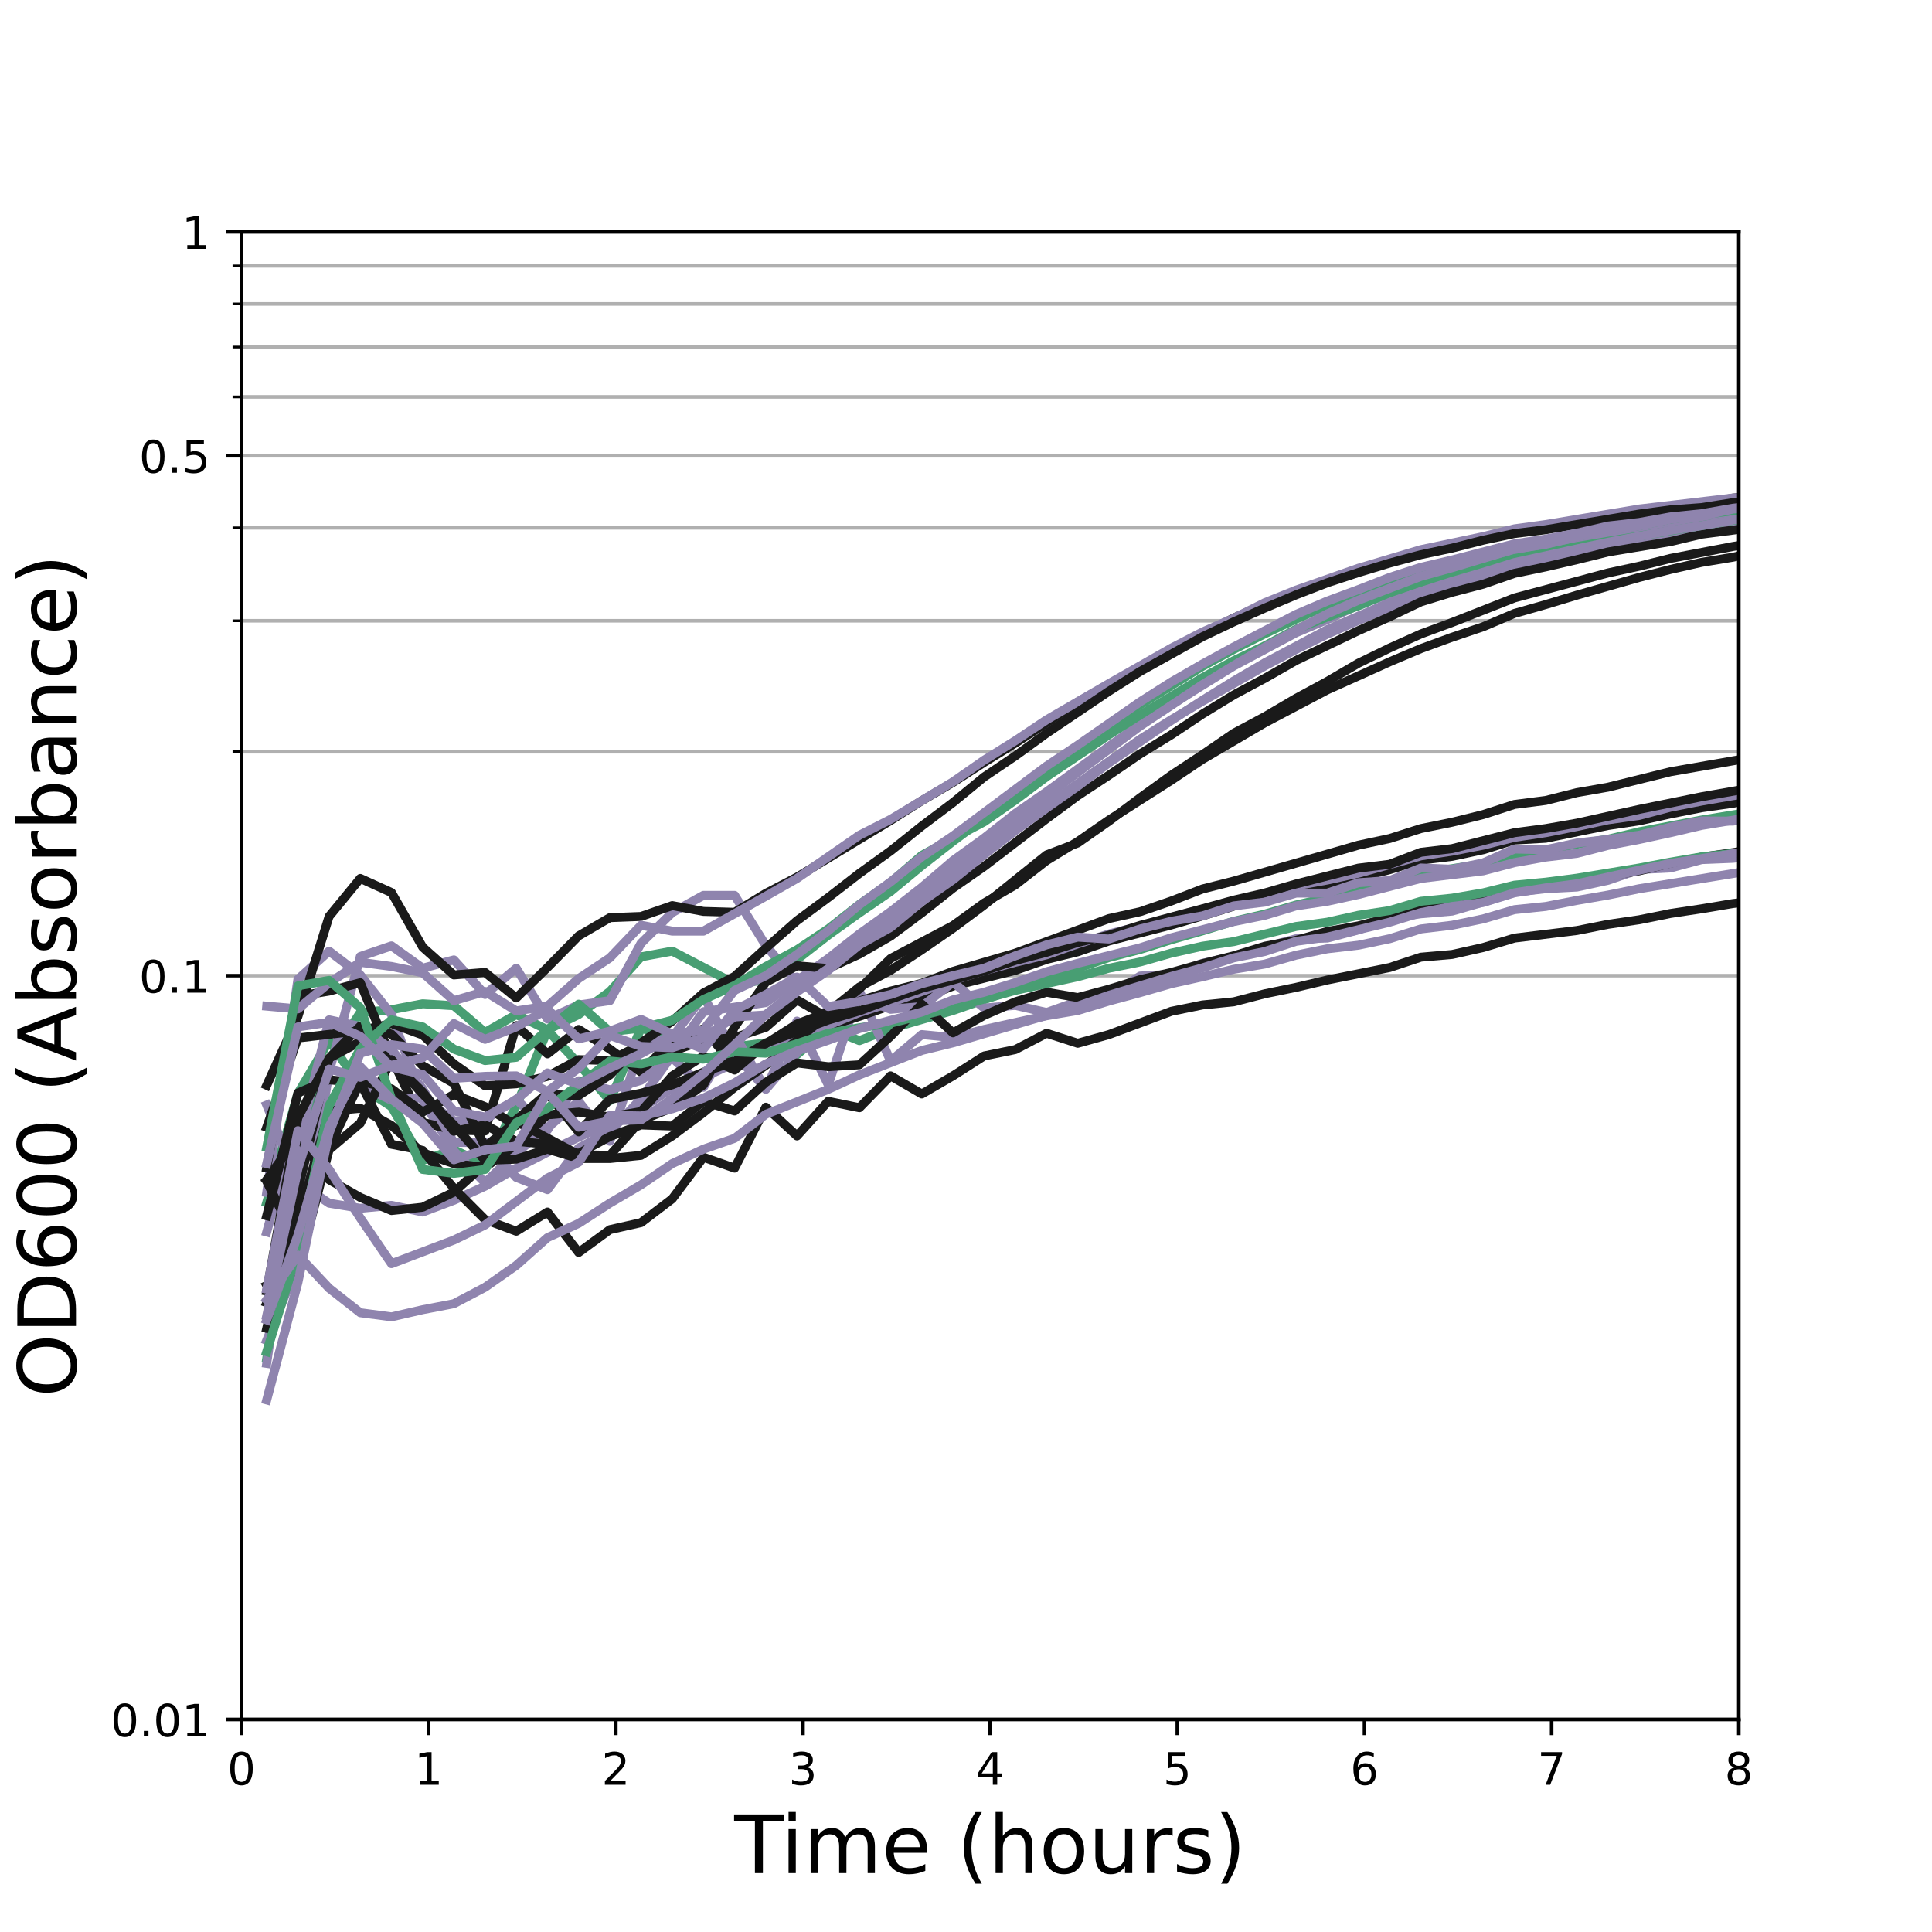 <?xml version="1.0" encoding="utf-8" standalone="no"?>
<!DOCTYPE svg PUBLIC "-//W3C//DTD SVG 1.1//EN"
  "http://www.w3.org/Graphics/SVG/1.1/DTD/svg11.dtd">
<!-- Created with matplotlib (https://matplotlib.org/) -->
<svg height="432pt" version="1.1" viewBox="0 0 432 432" width="432pt" xmlns="http://www.w3.org/2000/svg" xmlns:xlink="http://www.w3.org/1999/xlink">
 <defs>
  <style type="text/css">*{stroke-linecap:butt;stroke-linejoin:round;}</style>
 </defs>
 <g id="figure_1">
  <g id="patch_1">
   <path d="M 0 432 
L 432 432 
L 432 0 
L 0 0 
z
" style="fill:#ffffff;"/>
  </g>
  <g id="axes_1">
   <g id="patch_2">
    <path d="M 54 384.48 
L 388.8 384.48 
L 388.8 51.84 
L 54 51.84 
z
" style="fill:#ffffff;"/>
   </g>
   <g id="matplotlib.axis_1">
    <g id="xtick_1">
     <g id="line2d_1">
      <defs>
       <path d="M 0 0 
L 0 3.5 
" id="m31bf9ad5e3" style="stroke:#000000;stroke-width:0.8;"/>
      </defs>
      <g>
       <use style="stroke:#000000;stroke-width:0.8;" x="54" xlink:href="#m31bf9ad5e3" y="384.48"/>
      </g>
     </g>
     <g id="text_1">
      <!-- 0 -->
      <g transform="translate(50.819 399.078)scale(0.1 -0.1)">
       <defs>
        <path d="M 31.781 66.406 
Q 24.172 66.406 20.328 58.906 
Q 16.5 51.422 16.5 36.375 
Q 16.5 21.391 20.328 13.891 
Q 24.172 6.391 31.781 6.391 
Q 39.453 6.391 43.281 13.891 
Q 47.125 21.391 47.125 36.375 
Q 47.125 51.422 43.281 58.906 
Q 39.453 66.406 31.781 66.406 
z
M 31.781 74.219 
Q 44.047 74.219 50.516 64.516 
Q 56.984 54.828 56.984 36.375 
Q 56.984 17.969 50.516 8.266 
Q 44.047 -1.422 31.781 -1.422 
Q 19.531 -1.422 13.062 8.266 
Q 6.594 17.969 6.594 36.375 
Q 6.594 54.828 13.062 64.516 
Q 19.531 74.219 31.781 74.219 
z
" id="DejaVuSans-48"/>
       </defs>
       <use xlink:href="#DejaVuSans-48"/>
      </g>
     </g>
    </g>
    <g id="xtick_2">
     <g id="line2d_2">
      <g>
       <use style="stroke:#000000;stroke-width:0.8;" x="95.85" xlink:href="#m31bf9ad5e3" y="384.48"/>
      </g>
     </g>
     <g id="text_2">
      <!-- 1 -->
      <g transform="translate(92.669 399.078)scale(0.1 -0.1)">
       <defs>
        <path d="M 12.406 8.297 
L 28.516 8.297 
L 28.516 63.922 
L 10.984 60.406 
L 10.984 69.391 
L 28.422 72.906 
L 38.281 72.906 
L 38.281 8.297 
L 54.391 8.297 
L 54.391 0 
L 12.406 0 
z
" id="DejaVuSans-49"/>
       </defs>
       <use xlink:href="#DejaVuSans-49"/>
      </g>
     </g>
    </g>
    <g id="xtick_3">
     <g id="line2d_3">
      <g>
       <use style="stroke:#000000;stroke-width:0.8;" x="137.7" xlink:href="#m31bf9ad5e3" y="384.48"/>
      </g>
     </g>
     <g id="text_3">
      <!-- 2 -->
      <g transform="translate(134.519 399.078)scale(0.1 -0.1)">
       <defs>
        <path d="M 19.188 8.297 
L 53.609 8.297 
L 53.609 0 
L 7.328 0 
L 7.328 8.297 
Q 12.938 14.109 22.625 23.891 
Q 32.328 33.688 34.812 36.531 
Q 39.547 41.844 41.422 45.531 
Q 43.312 49.219 43.312 52.781 
Q 43.312 58.594 39.234 62.25 
Q 35.156 65.922 28.609 65.922 
Q 23.969 65.922 18.812 64.312 
Q 13.672 62.703 7.812 59.422 
L 7.812 69.391 
Q 13.766 71.781 18.938 73 
Q 24.125 74.219 28.422 74.219 
Q 39.75 74.219 46.484 68.547 
Q 53.219 62.891 53.219 53.422 
Q 53.219 48.922 51.531 44.891 
Q 49.859 40.875 45.406 35.406 
Q 44.188 33.984 37.641 27.219 
Q 31.109 20.453 19.188 8.297 
z
" id="DejaVuSans-50"/>
       </defs>
       <use xlink:href="#DejaVuSans-50"/>
      </g>
     </g>
    </g>
    <g id="xtick_4">
     <g id="line2d_4">
      <g>
       <use style="stroke:#000000;stroke-width:0.8;" x="179.55" xlink:href="#m31bf9ad5e3" y="384.48"/>
      </g>
     </g>
     <g id="text_4">
      <!-- 3 -->
      <g transform="translate(176.369 399.078)scale(0.1 -0.1)">
       <defs>
        <path d="M 40.578 39.312 
Q 47.656 37.797 51.625 33 
Q 55.609 28.219 55.609 21.188 
Q 55.609 10.406 48.188 4.484 
Q 40.766 -1.422 27.094 -1.422 
Q 22.516 -1.422 17.656 -0.516 
Q 12.797 0.391 7.625 2.203 
L 7.625 11.719 
Q 11.719 9.328 16.594 8.109 
Q 21.484 6.891 26.812 6.891 
Q 36.078 6.891 40.938 10.547 
Q 45.797 14.203 45.797 21.188 
Q 45.797 27.641 41.281 31.266 
Q 36.766 34.906 28.719 34.906 
L 20.219 34.906 
L 20.219 43.016 
L 29.109 43.016 
Q 36.375 43.016 40.234 45.922 
Q 44.094 48.828 44.094 54.297 
Q 44.094 59.906 40.109 62.906 
Q 36.141 65.922 28.719 65.922 
Q 24.656 65.922 20.016 65.031 
Q 15.375 64.156 9.812 62.312 
L 9.812 71.094 
Q 15.438 72.656 20.344 73.438 
Q 25.25 74.219 29.594 74.219 
Q 40.828 74.219 47.359 69.109 
Q 53.906 64.016 53.906 55.328 
Q 53.906 49.266 50.438 45.094 
Q 46.969 40.922 40.578 39.312 
z
" id="DejaVuSans-51"/>
       </defs>
       <use xlink:href="#DejaVuSans-51"/>
      </g>
     </g>
    </g>
    <g id="xtick_5">
     <g id="line2d_5">
      <g>
       <use style="stroke:#000000;stroke-width:0.8;" x="221.4" xlink:href="#m31bf9ad5e3" y="384.48"/>
      </g>
     </g>
     <g id="text_5">
      <!-- 4 -->
      <g transform="translate(218.219 399.078)scale(0.1 -0.1)">
       <defs>
        <path d="M 37.797 64.312 
L 12.891 25.391 
L 37.797 25.391 
z
M 35.203 72.906 
L 47.609 72.906 
L 47.609 25.391 
L 58.016 25.391 
L 58.016 17.188 
L 47.609 17.188 
L 47.609 0 
L 37.797 0 
L 37.797 17.188 
L 4.891 17.188 
L 4.891 26.703 
z
" id="DejaVuSans-52"/>
       </defs>
       <use xlink:href="#DejaVuSans-52"/>
      </g>
     </g>
    </g>
    <g id="xtick_6">
     <g id="line2d_6">
      <g>
       <use style="stroke:#000000;stroke-width:0.8;" x="263.25" xlink:href="#m31bf9ad5e3" y="384.48"/>
      </g>
     </g>
     <g id="text_6">
      <!-- 5 -->
      <g transform="translate(260.069 399.078)scale(0.1 -0.1)">
       <defs>
        <path d="M 10.797 72.906 
L 49.516 72.906 
L 49.516 64.594 
L 19.828 64.594 
L 19.828 46.734 
Q 21.969 47.469 24.109 47.828 
Q 26.266 48.188 28.422 48.188 
Q 40.625 48.188 47.75 41.5 
Q 54.891 34.812 54.891 23.391 
Q 54.891 11.625 47.562 5.094 
Q 40.234 -1.422 26.906 -1.422 
Q 22.312 -1.422 17.547 -0.641 
Q 12.797 0.141 7.719 1.703 
L 7.719 11.625 
Q 12.109 9.234 16.797 8.062 
Q 21.484 6.891 26.703 6.891 
Q 35.156 6.891 40.078 11.328 
Q 45.016 15.766 45.016 23.391 
Q 45.016 31 40.078 35.438 
Q 35.156 39.891 26.703 39.891 
Q 22.75 39.891 18.812 39.016 
Q 14.891 38.141 10.797 36.281 
z
" id="DejaVuSans-53"/>
       </defs>
       <use xlink:href="#DejaVuSans-53"/>
      </g>
     </g>
    </g>
    <g id="xtick_7">
     <g id="line2d_7">
      <g>
       <use style="stroke:#000000;stroke-width:0.8;" x="305.1" xlink:href="#m31bf9ad5e3" y="384.48"/>
      </g>
     </g>
     <g id="text_7">
      <!-- 6 -->
      <g transform="translate(301.919 399.078)scale(0.1 -0.1)">
       <defs>
        <path d="M 33.016 40.375 
Q 26.375 40.375 22.484 35.828 
Q 18.609 31.297 18.609 23.391 
Q 18.609 15.531 22.484 10.953 
Q 26.375 6.391 33.016 6.391 
Q 39.656 6.391 43.531 10.953 
Q 47.406 15.531 47.406 23.391 
Q 47.406 31.297 43.531 35.828 
Q 39.656 40.375 33.016 40.375 
z
M 52.594 71.297 
L 52.594 62.312 
Q 48.875 64.062 45.094 64.984 
Q 41.312 65.922 37.594 65.922 
Q 27.828 65.922 22.672 59.328 
Q 17.531 52.734 16.797 39.406 
Q 19.672 43.656 24.016 45.922 
Q 28.375 48.188 33.594 48.188 
Q 44.578 48.188 50.953 41.516 
Q 57.328 34.859 57.328 23.391 
Q 57.328 12.156 50.688 5.359 
Q 44.047 -1.422 33.016 -1.422 
Q 20.359 -1.422 13.672 8.266 
Q 6.984 17.969 6.984 36.375 
Q 6.984 53.656 15.188 63.938 
Q 23.391 74.219 37.203 74.219 
Q 40.922 74.219 44.703 73.484 
Q 48.484 72.75 52.594 71.297 
z
" id="DejaVuSans-54"/>
       </defs>
       <use xlink:href="#DejaVuSans-54"/>
      </g>
     </g>
    </g>
    <g id="xtick_8">
     <g id="line2d_8">
      <g>
       <use style="stroke:#000000;stroke-width:0.8;" x="346.95" xlink:href="#m31bf9ad5e3" y="384.48"/>
      </g>
     </g>
     <g id="text_8">
      <!-- 7 -->
      <g transform="translate(343.769 399.078)scale(0.1 -0.1)">
       <defs>
        <path d="M 8.203 72.906 
L 55.078 72.906 
L 55.078 68.703 
L 28.609 0 
L 18.312 0 
L 43.219 64.594 
L 8.203 64.594 
z
" id="DejaVuSans-55"/>
       </defs>
       <use xlink:href="#DejaVuSans-55"/>
      </g>
     </g>
    </g>
    <g id="xtick_9">
     <g id="line2d_9">
      <g>
       <use style="stroke:#000000;stroke-width:0.8;" x="388.8" xlink:href="#m31bf9ad5e3" y="384.48"/>
      </g>
     </g>
     <g id="text_9">
      <!-- 8 -->
      <g transform="translate(385.619 399.078)scale(0.1 -0.1)">
       <defs>
        <path d="M 31.781 34.625 
Q 24.75 34.625 20.719 30.859 
Q 16.703 27.094 16.703 20.516 
Q 16.703 13.922 20.719 10.156 
Q 24.75 6.391 31.781 6.391 
Q 38.812 6.391 42.859 10.172 
Q 46.922 13.969 46.922 20.516 
Q 46.922 27.094 42.891 30.859 
Q 38.875 34.625 31.781 34.625 
z
M 21.922 38.812 
Q 15.578 40.375 12.031 44.719 
Q 8.5 49.078 8.5 55.328 
Q 8.5 64.062 14.719 69.141 
Q 20.953 74.219 31.781 74.219 
Q 42.672 74.219 48.875 69.141 
Q 55.078 64.062 55.078 55.328 
Q 55.078 49.078 51.531 44.719 
Q 48 40.375 41.703 38.812 
Q 48.828 37.156 52.797 32.312 
Q 56.781 27.484 56.781 20.516 
Q 56.781 9.906 50.312 4.234 
Q 43.844 -1.422 31.781 -1.422 
Q 19.734 -1.422 13.25 4.234 
Q 6.781 9.906 6.781 20.516 
Q 6.781 27.484 10.781 32.312 
Q 14.797 37.156 21.922 38.812 
z
M 18.312 54.391 
Q 18.312 48.734 21.844 45.562 
Q 25.391 42.391 31.781 42.391 
Q 38.141 42.391 41.719 45.562 
Q 45.312 48.734 45.312 54.391 
Q 45.312 60.062 41.719 63.234 
Q 38.141 66.406 31.781 66.406 
Q 25.391 66.406 21.844 63.234 
Q 18.312 60.062 18.312 54.391 
z
" id="DejaVuSans-56"/>
       </defs>
       <use xlink:href="#DejaVuSans-56"/>
      </g>
     </g>
    </g>
    <g id="text_10">
     <!-- Time (hours) -->
     <g transform="translate(164.194 418.835)scale(0.18 -0.18)">
      <defs>
       <path d="M -0.297 72.906 
L 61.375 72.906 
L 61.375 64.594 
L 35.5 64.594 
L 35.5 0 
L 25.594 0 
L 25.594 64.594 
L -0.297 64.594 
z
" id="DejaVuSans-84"/>
       <path d="M 9.422 54.688 
L 18.406 54.688 
L 18.406 0 
L 9.422 0 
z
M 9.422 75.984 
L 18.406 75.984 
L 18.406 64.594 
L 9.422 64.594 
z
" id="DejaVuSans-105"/>
       <path d="M 52 44.188 
Q 55.375 50.25 60.062 53.125 
Q 64.75 56 71.094 56 
Q 79.641 56 84.281 50.016 
Q 88.922 44.047 88.922 33.016 
L 88.922 0 
L 79.891 0 
L 79.891 32.719 
Q 79.891 40.578 77.094 44.375 
Q 74.312 48.188 68.609 48.188 
Q 61.625 48.188 57.562 43.547 
Q 53.516 38.922 53.516 30.906 
L 53.516 0 
L 44.484 0 
L 44.484 32.719 
Q 44.484 40.625 41.703 44.406 
Q 38.922 48.188 33.109 48.188 
Q 26.219 48.188 22.156 43.531 
Q 18.109 38.875 18.109 30.906 
L 18.109 0 
L 9.078 0 
L 9.078 54.688 
L 18.109 54.688 
L 18.109 46.188 
Q 21.188 51.219 25.484 53.609 
Q 29.781 56 35.688 56 
Q 41.656 56 45.828 52.969 
Q 50 49.953 52 44.188 
z
" id="DejaVuSans-109"/>
       <path d="M 56.203 29.594 
L 56.203 25.203 
L 14.891 25.203 
Q 15.484 15.922 20.484 11.062 
Q 25.484 6.203 34.422 6.203 
Q 39.594 6.203 44.453 7.469 
Q 49.312 8.734 54.109 11.281 
L 54.109 2.781 
Q 49.266 0.734 44.188 -0.344 
Q 39.109 -1.422 33.891 -1.422 
Q 20.797 -1.422 13.156 6.188 
Q 5.516 13.812 5.516 26.812 
Q 5.516 40.234 12.766 48.109 
Q 20.016 56 32.328 56 
Q 43.359 56 49.781 48.891 
Q 56.203 41.797 56.203 29.594 
z
M 47.219 32.234 
Q 47.125 39.594 43.094 43.984 
Q 39.062 48.391 32.422 48.391 
Q 24.906 48.391 20.391 44.141 
Q 15.875 39.891 15.188 32.172 
z
" id="DejaVuSans-101"/>
       <path id="DejaVuSans-32"/>
       <path d="M 31 75.875 
Q 24.469 64.656 21.281 53.656 
Q 18.109 42.672 18.109 31.391 
Q 18.109 20.125 21.312 9.062 
Q 24.516 -2 31 -13.188 
L 23.188 -13.188 
Q 15.875 -1.703 12.234 9.375 
Q 8.594 20.453 8.594 31.391 
Q 8.594 42.281 12.203 53.312 
Q 15.828 64.359 23.188 75.875 
z
" id="DejaVuSans-40"/>
       <path d="M 54.891 33.016 
L 54.891 0 
L 45.906 0 
L 45.906 32.719 
Q 45.906 40.484 42.875 44.328 
Q 39.844 48.188 33.797 48.188 
Q 26.516 48.188 22.312 43.547 
Q 18.109 38.922 18.109 30.906 
L 18.109 0 
L 9.078 0 
L 9.078 75.984 
L 18.109 75.984 
L 18.109 46.188 
Q 21.344 51.125 25.703 53.562 
Q 30.078 56 35.797 56 
Q 45.219 56 50.047 50.172 
Q 54.891 44.344 54.891 33.016 
z
" id="DejaVuSans-104"/>
       <path d="M 30.609 48.391 
Q 23.391 48.391 19.188 42.75 
Q 14.984 37.109 14.984 27.297 
Q 14.984 17.484 19.156 11.844 
Q 23.344 6.203 30.609 6.203 
Q 37.797 6.203 41.984 11.859 
Q 46.188 17.531 46.188 27.297 
Q 46.188 37.016 41.984 42.703 
Q 37.797 48.391 30.609 48.391 
z
M 30.609 56 
Q 42.328 56 49.016 48.375 
Q 55.719 40.766 55.719 27.297 
Q 55.719 13.875 49.016 6.219 
Q 42.328 -1.422 30.609 -1.422 
Q 18.844 -1.422 12.172 6.219 
Q 5.516 13.875 5.516 27.297 
Q 5.516 40.766 12.172 48.375 
Q 18.844 56 30.609 56 
z
" id="DejaVuSans-111"/>
       <path d="M 8.5 21.578 
L 8.5 54.688 
L 17.484 54.688 
L 17.484 21.922 
Q 17.484 14.156 20.5 10.266 
Q 23.531 6.391 29.594 6.391 
Q 36.859 6.391 41.078 11.031 
Q 45.312 15.672 45.312 23.688 
L 45.312 54.688 
L 54.297 54.688 
L 54.297 0 
L 45.312 0 
L 45.312 8.406 
Q 42.047 3.422 37.719 1 
Q 33.406 -1.422 27.688 -1.422 
Q 18.266 -1.422 13.375 4.438 
Q 8.5 10.297 8.5 21.578 
z
M 31.109 56 
z
" id="DejaVuSans-117"/>
       <path d="M 41.109 46.297 
Q 39.594 47.172 37.812 47.578 
Q 36.031 48 33.891 48 
Q 26.266 48 22.188 43.047 
Q 18.109 38.094 18.109 28.812 
L 18.109 0 
L 9.078 0 
L 9.078 54.688 
L 18.109 54.688 
L 18.109 46.188 
Q 20.953 51.172 25.484 53.578 
Q 30.031 56 36.531 56 
Q 37.453 56 38.578 55.875 
Q 39.703 55.766 41.062 55.516 
z
" id="DejaVuSans-114"/>
       <path d="M 44.281 53.078 
L 44.281 44.578 
Q 40.484 46.531 36.375 47.5 
Q 32.281 48.484 27.875 48.484 
Q 21.188 48.484 17.844 46.438 
Q 14.5 44.391 14.5 40.281 
Q 14.5 37.156 16.891 35.375 
Q 19.281 33.594 26.516 31.984 
L 29.594 31.297 
Q 39.156 29.25 43.188 25.516 
Q 47.219 21.781 47.219 15.094 
Q 47.219 7.469 41.188 3.016 
Q 35.156 -1.422 24.609 -1.422 
Q 20.219 -1.422 15.453 -0.562 
Q 10.688 0.297 5.422 2 
L 5.422 11.281 
Q 10.406 8.688 15.234 7.391 
Q 20.062 6.109 24.812 6.109 
Q 31.156 6.109 34.562 8.281 
Q 37.984 10.453 37.984 14.406 
Q 37.984 18.062 35.516 20.016 
Q 33.062 21.969 24.703 23.781 
L 21.578 24.516 
Q 13.234 26.266 9.516 29.906 
Q 5.812 33.547 5.812 39.891 
Q 5.812 47.609 11.281 51.797 
Q 16.75 56 26.812 56 
Q 31.781 56 36.172 55.266 
Q 40.578 54.547 44.281 53.078 
z
" id="DejaVuSans-115"/>
       <path d="M 8.016 75.875 
L 15.828 75.875 
Q 23.141 64.359 26.781 53.312 
Q 30.422 42.281 30.422 31.391 
Q 30.422 20.453 26.781 9.375 
Q 23.141 -1.703 15.828 -13.188 
L 8.016 -13.188 
Q 14.5 -2 17.703 9.062 
Q 20.906 20.125 20.906 31.391 
Q 20.906 42.672 17.703 53.656 
Q 14.5 64.656 8.016 75.875 
z
" id="DejaVuSans-41"/>
      </defs>
      <use xlink:href="#DejaVuSans-84"/>
      <use x="57.959" xlink:href="#DejaVuSans-105"/>
      <use x="85.742" xlink:href="#DejaVuSans-109"/>
      <use x="183.154" xlink:href="#DejaVuSans-101"/>
      <use x="244.678" xlink:href="#DejaVuSans-32"/>
      <use x="276.465" xlink:href="#DejaVuSans-40"/>
      <use x="315.479" xlink:href="#DejaVuSans-104"/>
      <use x="378.857" xlink:href="#DejaVuSans-111"/>
      <use x="440.039" xlink:href="#DejaVuSans-117"/>
      <use x="503.418" xlink:href="#DejaVuSans-114"/>
      <use x="544.531" xlink:href="#DejaVuSans-115"/>
      <use x="596.631" xlink:href="#DejaVuSans-41"/>
     </g>
    </g>
   </g>
   <g id="matplotlib.axis_2">
    <g id="ytick_1">
     <g id="line2d_10">
      <path clip-path="url(#p1355090c51)" d="M 54 384.48 
L 388.8 384.48 
" style="fill:none;stroke:#b0b0b0;stroke-linecap:square;stroke-width:0.8;"/>
     </g>
     <g id="line2d_11">
      <defs>
       <path d="M 0 0 
L -3.5 0 
" id="m663d81ddf9" style="stroke:#000000;stroke-width:0.8;"/>
      </defs>
      <g>
       <use style="stroke:#000000;stroke-width:0.8;" x="54" xlink:href="#m663d81ddf9" y="384.48"/>
      </g>
     </g>
     <g id="text_11">
      <!-- 0.01 -->
      <g transform="translate(24.734 388.279)scale(0.1 -0.1)">
       <defs>
        <path d="M 10.688 12.406 
L 21 12.406 
L 21 0 
L 10.688 0 
z
" id="DejaVuSans-46"/>
       </defs>
       <use xlink:href="#DejaVuSans-48"/>
       <use x="63.623" xlink:href="#DejaVuSans-46"/>
       <use x="95.41" xlink:href="#DejaVuSans-48"/>
       <use x="159.033" xlink:href="#DejaVuSans-49"/>
      </g>
     </g>
    </g>
    <g id="ytick_2">
     <g id="line2d_12">
      <path clip-path="url(#p1355090c51)" d="M 54 218.16 
L 388.8 218.16 
" style="fill:none;stroke:#b0b0b0;stroke-linecap:square;stroke-width:0.8;"/>
     </g>
     <g id="line2d_13">
      <g>
       <use style="stroke:#000000;stroke-width:0.8;" x="54" xlink:href="#m663d81ddf9" y="218.16"/>
      </g>
     </g>
     <g id="text_12">
      <!-- 0.1 -->
      <g transform="translate(31.097 221.959)scale(0.1 -0.1)">
       <use xlink:href="#DejaVuSans-48"/>
       <use x="63.623" xlink:href="#DejaVuSans-46"/>
       <use x="95.41" xlink:href="#DejaVuSans-49"/>
      </g>
     </g>
    </g>
    <g id="ytick_3">
     <g id="line2d_14">
      <path clip-path="url(#p1355090c51)" d="M 54 101.907 
L 388.8 101.907 
" style="fill:none;stroke:#b0b0b0;stroke-linecap:square;stroke-width:0.8;"/>
     </g>
     <g id="line2d_15">
      <g>
       <use style="stroke:#000000;stroke-width:0.8;" x="54" xlink:href="#m663d81ddf9" y="101.907"/>
      </g>
     </g>
     <g id="text_13">
      <!-- 0.5 -->
      <g transform="translate(31.097 105.707)scale(0.1 -0.1)">
       <use xlink:href="#DejaVuSans-48"/>
       <use x="63.623" xlink:href="#DejaVuSans-46"/>
       <use x="95.41" xlink:href="#DejaVuSans-53"/>
      </g>
     </g>
    </g>
    <g id="ytick_4">
     <g id="line2d_16">
      <path clip-path="url(#p1355090c51)" d="M 54 51.84 
L 388.8 51.84 
" style="fill:none;stroke:#b0b0b0;stroke-linecap:square;stroke-width:0.8;"/>
     </g>
     <g id="line2d_17">
      <g>
       <use style="stroke:#000000;stroke-width:0.8;" x="54" xlink:href="#m663d81ddf9" y="51.84"/>
      </g>
     </g>
     <g id="text_14">
      <!-- 1 -->
      <g transform="translate(40.638 55.639)scale(0.1 -0.1)">
       <use xlink:href="#DejaVuSans-49"/>
      </g>
     </g>
    </g>
    <g id="ytick_5">
     <g id="line2d_18">
      <path clip-path="url(#p1355090c51)" d="M 54 168.093 
L 388.8 168.093 
" style="fill:none;stroke:#b0b0b0;stroke-linecap:square;stroke-width:0.8;"/>
     </g>
     <g id="line2d_19">
      <defs>
       <path d="M 0 0 
L -2 0 
" id="mcb5bb30ac6" style="stroke:#000000;stroke-width:0.6;"/>
      </defs>
      <g>
       <use style="stroke:#000000;stroke-width:0.6;" x="54" xlink:href="#mcb5bb30ac6" y="168.093"/>
      </g>
     </g>
    </g>
    <g id="ytick_6">
     <g id="line2d_20">
      <path clip-path="url(#p1355090c51)" d="M 54 138.805 
L 388.8 138.805 
" style="fill:none;stroke:#b0b0b0;stroke-linecap:square;stroke-width:0.8;"/>
     </g>
     <g id="line2d_21">
      <g>
       <use style="stroke:#000000;stroke-width:0.6;" x="54" xlink:href="#mcb5bb30ac6" y="138.805"/>
      </g>
     </g>
    </g>
    <g id="ytick_7">
     <g id="line2d_22">
      <path clip-path="url(#p1355090c51)" d="M 54 118.025 
L 388.8 118.025 
" style="fill:none;stroke:#b0b0b0;stroke-linecap:square;stroke-width:0.8;"/>
     </g>
     <g id="line2d_23">
      <g>
       <use style="stroke:#000000;stroke-width:0.6;" x="54" xlink:href="#mcb5bb30ac6" y="118.025"/>
      </g>
     </g>
    </g>
    <g id="ytick_8">
     <g id="line2d_24">
      <path clip-path="url(#p1355090c51)" d="M 54 88.738 
L 388.8 88.738 
" style="fill:none;stroke:#b0b0b0;stroke-linecap:square;stroke-width:0.8;"/>
     </g>
     <g id="line2d_25">
      <g>
       <use style="stroke:#000000;stroke-width:0.6;" x="54" xlink:href="#mcb5bb30ac6" y="88.738"/>
      </g>
     </g>
    </g>
    <g id="ytick_9">
     <g id="line2d_26">
      <path clip-path="url(#p1355090c51)" d="M 54 77.603 
L 388.8 77.603 
" style="fill:none;stroke:#b0b0b0;stroke-linecap:square;stroke-width:0.8;"/>
     </g>
     <g id="line2d_27">
      <g>
       <use style="stroke:#000000;stroke-width:0.6;" x="54" xlink:href="#mcb5bb30ac6" y="77.603"/>
      </g>
     </g>
    </g>
    <g id="ytick_10">
     <g id="line2d_28">
      <path clip-path="url(#p1355090c51)" d="M 54 67.958 
L 388.8 67.958 
" style="fill:none;stroke:#b0b0b0;stroke-linecap:square;stroke-width:0.8;"/>
     </g>
     <g id="line2d_29">
      <g>
       <use style="stroke:#000000;stroke-width:0.6;" x="54" xlink:href="#mcb5bb30ac6" y="67.958"/>
      </g>
     </g>
    </g>
    <g id="ytick_11">
     <g id="line2d_30">
      <path clip-path="url(#p1355090c51)" d="M 54 59.45 
L 388.8 59.45 
" style="fill:none;stroke:#b0b0b0;stroke-linecap:square;stroke-width:0.8;"/>
     </g>
     <g id="line2d_31">
      <g>
       <use style="stroke:#000000;stroke-width:0.6;" x="54" xlink:href="#mcb5bb30ac6" y="59.45"/>
      </g>
     </g>
    </g>
    <g id="text_15">
     <!-- OD600 (Absorbance) -->
     <g transform="translate(16.991 312.421)rotate(-90)scale(0.18 -0.18)">
      <defs>
       <path d="M 39.406 66.219 
Q 28.656 66.219 22.328 58.203 
Q 16.016 50.203 16.016 36.375 
Q 16.016 22.609 22.328 14.594 
Q 28.656 6.594 39.406 6.594 
Q 50.141 6.594 56.422 14.594 
Q 62.703 22.609 62.703 36.375 
Q 62.703 50.203 56.422 58.203 
Q 50.141 66.219 39.406 66.219 
z
M 39.406 74.219 
Q 54.734 74.219 63.906 63.938 
Q 73.094 53.656 73.094 36.375 
Q 73.094 19.141 63.906 8.859 
Q 54.734 -1.422 39.406 -1.422 
Q 24.031 -1.422 14.812 8.828 
Q 5.609 19.094 5.609 36.375 
Q 5.609 53.656 14.812 63.938 
Q 24.031 74.219 39.406 74.219 
z
" id="DejaVuSans-79"/>
       <path d="M 19.672 64.797 
L 19.672 8.109 
L 31.594 8.109 
Q 46.688 8.109 53.688 14.938 
Q 60.688 21.781 60.688 36.531 
Q 60.688 51.172 53.688 57.984 
Q 46.688 64.797 31.594 64.797 
z
M 9.812 72.906 
L 30.078 72.906 
Q 51.266 72.906 61.172 64.094 
Q 71.094 55.281 71.094 36.531 
Q 71.094 17.672 61.125 8.828 
Q 51.172 0 30.078 0 
L 9.812 0 
z
" id="DejaVuSans-68"/>
       <path d="M 34.188 63.188 
L 20.797 26.906 
L 47.609 26.906 
z
M 28.609 72.906 
L 39.797 72.906 
L 67.578 0 
L 57.328 0 
L 50.688 18.703 
L 17.828 18.703 
L 11.188 0 
L 0.781 0 
z
" id="DejaVuSans-65"/>
       <path d="M 48.688 27.297 
Q 48.688 37.203 44.609 42.844 
Q 40.531 48.484 33.406 48.484 
Q 26.266 48.484 22.188 42.844 
Q 18.109 37.203 18.109 27.297 
Q 18.109 17.391 22.188 11.75 
Q 26.266 6.109 33.406 6.109 
Q 40.531 6.109 44.609 11.75 
Q 48.688 17.391 48.688 27.297 
z
M 18.109 46.391 
Q 20.953 51.266 25.266 53.625 
Q 29.594 56 35.594 56 
Q 45.562 56 51.781 48.094 
Q 58.016 40.188 58.016 27.297 
Q 58.016 14.406 51.781 6.484 
Q 45.562 -1.422 35.594 -1.422 
Q 29.594 -1.422 25.266 0.953 
Q 20.953 3.328 18.109 8.203 
L 18.109 0 
L 9.078 0 
L 9.078 75.984 
L 18.109 75.984 
z
" id="DejaVuSans-98"/>
       <path d="M 34.281 27.484 
Q 23.391 27.484 19.188 25 
Q 14.984 22.516 14.984 16.5 
Q 14.984 11.719 18.141 8.906 
Q 21.297 6.109 26.703 6.109 
Q 34.188 6.109 38.703 11.406 
Q 43.219 16.703 43.219 25.484 
L 43.219 27.484 
z
M 52.203 31.203 
L 52.203 0 
L 43.219 0 
L 43.219 8.297 
Q 40.141 3.328 35.547 0.953 
Q 30.953 -1.422 24.312 -1.422 
Q 15.922 -1.422 10.953 3.297 
Q 6 8.016 6 15.922 
Q 6 25.141 12.172 29.828 
Q 18.359 34.516 30.609 34.516 
L 43.219 34.516 
L 43.219 35.406 
Q 43.219 41.609 39.141 45 
Q 35.062 48.391 27.688 48.391 
Q 23 48.391 18.547 47.266 
Q 14.109 46.141 10.016 43.891 
L 10.016 52.203 
Q 14.938 54.109 19.578 55.047 
Q 24.219 56 28.609 56 
Q 40.484 56 46.344 49.844 
Q 52.203 43.703 52.203 31.203 
z
" id="DejaVuSans-97"/>
       <path d="M 54.891 33.016 
L 54.891 0 
L 45.906 0 
L 45.906 32.719 
Q 45.906 40.484 42.875 44.328 
Q 39.844 48.188 33.797 48.188 
Q 26.516 48.188 22.312 43.547 
Q 18.109 38.922 18.109 30.906 
L 18.109 0 
L 9.078 0 
L 9.078 54.688 
L 18.109 54.688 
L 18.109 46.188 
Q 21.344 51.125 25.703 53.562 
Q 30.078 56 35.797 56 
Q 45.219 56 50.047 50.172 
Q 54.891 44.344 54.891 33.016 
z
" id="DejaVuSans-110"/>
       <path d="M 48.781 52.594 
L 48.781 44.188 
Q 44.969 46.297 41.141 47.344 
Q 37.312 48.391 33.406 48.391 
Q 24.656 48.391 19.812 42.844 
Q 14.984 37.312 14.984 27.297 
Q 14.984 17.281 19.812 11.734 
Q 24.656 6.203 33.406 6.203 
Q 37.312 6.203 41.141 7.25 
Q 44.969 8.297 48.781 10.406 
L 48.781 2.094 
Q 45.016 0.344 40.984 -0.531 
Q 36.969 -1.422 32.422 -1.422 
Q 20.062 -1.422 12.781 6.344 
Q 5.516 14.109 5.516 27.297 
Q 5.516 40.672 12.859 48.328 
Q 20.219 56 33.016 56 
Q 37.156 56 41.109 55.141 
Q 45.062 54.297 48.781 52.594 
z
" id="DejaVuSans-99"/>
      </defs>
      <use xlink:href="#DejaVuSans-79"/>
      <use x="78.711" xlink:href="#DejaVuSans-68"/>
      <use x="155.713" xlink:href="#DejaVuSans-54"/>
      <use x="219.336" xlink:href="#DejaVuSans-48"/>
      <use x="282.959" xlink:href="#DejaVuSans-48"/>
      <use x="346.582" xlink:href="#DejaVuSans-32"/>
      <use x="378.369" xlink:href="#DejaVuSans-40"/>
      <use x="417.383" xlink:href="#DejaVuSans-65"/>
      <use x="485.791" xlink:href="#DejaVuSans-98"/>
      <use x="549.268" xlink:href="#DejaVuSans-115"/>
      <use x="601.367" xlink:href="#DejaVuSans-111"/>
      <use x="662.549" xlink:href="#DejaVuSans-114"/>
      <use x="703.662" xlink:href="#DejaVuSans-98"/>
      <use x="767.139" xlink:href="#DejaVuSans-97"/>
      <use x="828.418" xlink:href="#DejaVuSans-110"/>
      <use x="891.797" xlink:href="#DejaVuSans-99"/>
      <use x="946.777" xlink:href="#DejaVuSans-101"/>
      <use x="1008.301" xlink:href="#DejaVuSans-41"/>
     </g>
    </g>
   </g>
   <g id="line2d_32">
    <path clip-path="url(#p1355090c51)" d="M 59.638 268.872 
L 66.613 244.499 
L 73.588 232.69 
L 80.563 242.899 
L 87.538 247.447 
L 94.513 259.47 
L 101.488 257.093 
L 108.463 260.329 
L 115.438 247.327 
L 122.413 230.373 
L 129.388 237.878 
L 136.363 246.135 
L 143.338 229.899 
L 150.313 232.007 
L 157.288 230.468 
L 164.263 234.078 
L 171.238 233.183 
L 178.213 235.799 
L 185.188 229.899 
L 192.163 232.69 
L 199.138 229.994 
L 213.088 225.949 
L 227.038 221.109 
L 234.013 218.724 
L 240.988 216.494 
L 247.963 214.103 
L 254.938 212.304 
L 261.913 210.118 
L 268.888 208.135 
L 275.863 206.001 
L 282.838 204.391 
L 289.813 202.364 
L 296.788 200.769 
L 303.763 198.839 
L 310.738 197.2 
L 317.713 195.304 
L 331.663 193.171 
L 338.638 191.045 
L 345.613 190.168 
L 352.588 188.766 
L 359.563 187.652 
L 366.538 185.988 
L 380.488 183.363 
L 401.413 179.926 
L 408.388 178.801 
L 415.363 177.83 
L 422.338 177.144 
L 429.313 176.016 
L 433 175.639 
L 433 175.639 
" style="fill:none;stroke:#489e73;stroke-linecap:square;stroke-width:2;"/>
   </g>
   <g id="line2d_33">
    <path clip-path="url(#p1355090c51)" d="M 59.638 303.8 
L 66.613 259.187 
L 73.588 237.039 
L 80.563 226.397 
L 87.538 225.77 
L 94.513 224.445 
L 101.488 224.884 
L 108.463 230.849 
L 115.438 226.848 
L 122.413 230.278 
L 129.388 226.848 
L 136.363 221.696 
L 143.338 213.951 
L 150.313 212.675 
L 164.263 219.948 
L 171.238 219.13 
L 178.213 214.559 
L 185.188 209.119 
L 192.163 204.126 
L 199.138 199.333 
L 206.113 193.57 
L 213.088 188.127 
L 227.038 177.738 
L 234.013 172.264 
L 240.988 167.453 
L 247.963 162.311 
L 254.938 157.615 
L 268.888 148.987 
L 275.863 145.207 
L 282.838 141.698 
L 289.813 138.405 
L 296.788 135.357 
L 310.738 130.548 
L 317.713 128.501 
L 338.638 123.138 
L 359.563 119.036 
L 373.513 116.93 
L 380.488 115.832 
L 387.463 115.019 
L 401.413 113.59 
L 408.388 113.157 
L 422.338 111.69 
L 429.313 111.05 
L 433 110.839 
L 433 110.839 
" style="fill:none;stroke:#489e73;stroke-linecap:square;stroke-width:2;"/>
   </g>
   <g id="line2d_34">
    <path clip-path="url(#p1355090c51)" d="M 59.638 266.64 
L 66.613 218.967 
L 73.588 212.675 
L 80.563 218 
L 87.538 226.848 
L 94.513 246.017 
L 101.488 257.368 
L 108.463 264.474 
L 115.438 257.784 
L 122.413 252.173 
L 129.388 246.254 
L 136.363 255.192 
L 143.338 233.579 
L 150.313 231.91 
L 157.288 222.715 
L 164.263 235.594 
L 171.238 243.466 
L 178.213 228.311 
L 185.188 242.56 
L 192.163 221.612 
L 199.138 237.248 
L 206.113 231.329 
L 213.088 232.007 
L 220.063 230.183 
L 234.013 227.121 
L 240.988 225.949 
L 247.963 223.835 
L 254.938 221.95 
L 261.913 219.948 
L 268.888 218.401 
L 275.863 216.73 
L 282.838 215.559 
L 289.813 213.574 
L 296.788 212.156 
L 303.763 211.349 
L 310.738 209.902 
L 317.713 207.717 
L 324.688 206.888 
L 331.663 205.46 
L 338.638 203.403 
L 345.613 202.687 
L 352.588 201.339 
L 359.563 200.141 
L 366.538 198.717 
L 394.438 194.201 
L 401.413 193.342 
L 408.388 192.268 
L 433 189.035 
L 433 189.035 
" style="fill:none;stroke:#8f84ae;stroke-linecap:square;stroke-width:2;"/>
   </g>
   <g id="line2d_35">
    <path clip-path="url(#p1355090c51)" d="M 59.638 299.715 
L 66.613 282.562 
L 73.588 239.693 
L 80.563 213.875 
L 87.538 211.495 
L 94.513 216.494 
L 101.488 214.636 
L 108.463 222.374 
L 115.438 216.494 
L 122.413 227.851 
L 129.388 224.708 
L 136.363 223.748 
L 143.338 210.912 
L 150.313 204.06 
L 157.288 200.204 
L 164.263 200.204 
L 171.238 211.422 
L 178.213 219.701 
L 185.188 214.942 
L 199.138 205.798 
L 206.113 200.895 
L 213.088 195.832 
L 234.013 180.068 
L 240.988 175.214 
L 254.938 165.298 
L 261.913 160.917 
L 268.888 156.786 
L 282.838 148.895 
L 289.813 145.207 
L 296.788 141.782 
L 303.763 138.725 
L 310.738 135.844 
L 317.713 133.098 
L 324.688 131.147 
L 338.638 126.918 
L 352.588 124.07 
L 359.563 122.452 
L 366.538 121.204 
L 373.513 119.813 
L 387.463 117.506 
L 394.438 116.615 
L 401.413 115.988 
L 408.388 114.788 
L 415.363 114.291 
L 422.338 113.571 
L 433 112.566 
L 433 112.566 
" style="fill:none;stroke:#8f84ae;stroke-linecap:square;stroke-width:2;"/>
   </g>
   <g id="line2d_36">
    <path clip-path="url(#p1355090c51)" d="M 59.638 261.124 
L 66.613 222.758 
L 73.588 221.612 
L 80.563 219.742 
L 87.538 236.571 
L 94.513 250.963 
L 101.488 252.689 
L 108.463 252.884 
L 115.438 229.335 
L 122.413 235.645 
L 129.388 230.183 
L 136.363 234.58 
L 143.338 239.747 
L 150.313 232.494 
L 157.288 230.041 
L 164.263 238.301 
L 171.238 233.381 
L 178.213 232.055 
L 185.188 229.475 
L 192.163 227.257 
L 199.138 224.84 
L 206.113 223.143 
L 213.088 220.484 
L 227.038 216.966 
L 234.013 214.521 
L 240.988 212.824 
L 247.963 210.405 
L 261.913 206.819 
L 268.888 204.79 
L 275.863 202.622 
L 289.813 199.209 
L 303.763 196.216 
L 310.738 194.46 
L 317.713 192.325 
L 324.688 191.488 
L 331.663 190.005 
L 338.638 187.837 
L 345.613 187.442 
L 359.563 184.588 
L 366.538 183.537 
L 373.513 181.988 
L 380.488 180.615 
L 387.463 179.62 
L 394.438 178.221 
L 401.413 177.463 
L 408.388 176.24 
L 415.363 175.503 
L 433 173.082 
L 433 173.082 
" style="fill:none;stroke:#1a1a1a;stroke-linecap:square;stroke-width:2;"/>
   </g>
   <g id="line2d_37">
    <path clip-path="url(#p1355090c51)" d="M 59.638 242.673 
L 66.613 227.302 
L 73.588 204.924 
L 80.563 196.423 
L 87.538 199.58 
L 94.513 211.788 
L 101.488 218 
L 108.463 217.441 
L 115.438 223.143 
L 122.413 216.337 
L 129.388 209.261 
L 136.363 205.191 
L 143.338 204.924 
L 150.313 202.493 
L 157.288 203.797 
L 164.263 203.994 
L 171.238 199.767 
L 178.213 196.127 
L 199.138 183.462 
L 206.113 179.034 
L 213.088 174.949 
L 220.063 170.458 
L 227.038 166.153 
L 234.013 161.647 
L 240.988 156.993 
L 247.963 153.009 
L 254.938 149.203 
L 261.913 145.266 
L 275.863 138.192 
L 282.838 135.103 
L 289.813 132.189 
L 303.763 127.419 
L 310.738 125.391 
L 317.713 123.527 
L 324.688 122.133 
L 331.663 120.474 
L 338.638 118.934 
L 352.588 116.812 
L 359.563 115.308 
L 366.538 114.253 
L 373.513 113.382 
L 380.488 112.634 
L 387.463 111.378 
L 394.438 110.741 
L 401.413 109.732 
L 408.388 109.34 
L 415.363 108.526 
L 422.338 108.315 
L 429.313 107.686 
L 433 107.485 
L 433 107.485 
" style="fill:none;stroke:#1a1a1a;stroke-linecap:square;stroke-width:2;"/>
   </g>
   <g id="line2d_38">
    <path clip-path="url(#p1355090c51)" d="M 59.638 247.087 
L 66.613 264.322 
L 73.588 269.034 
L 80.563 270.18 
L 87.538 269.523 
L 94.513 271.009 
L 101.488 268.388 
L 108.463 265.24 
L 115.438 261.197 
L 122.413 257.645 
L 129.388 254.26 
L 136.363 251.153 
L 143.338 247.81 
L 150.313 243.352 
L 157.288 240.892 
L 164.263 237.667 
L 171.238 234.078 
L 178.213 231.426 
L 185.188 229.241 
L 192.163 226.397 
L 199.138 224.183 
L 213.088 219.211 
L 220.063 217.045 
L 227.038 215.173 
L 234.013 213.498 
L 240.988 211.057 
L 247.963 208.837 
L 254.938 207.094 
L 261.913 205.124 
L 275.863 201.403 
L 282.838 200.204 
L 289.813 198.045 
L 296.788 196.781 
L 303.763 195.245 
L 317.713 191.377 
L 324.688 190.332 
L 331.663 188.98 
L 338.638 187.233 
L 345.613 186.194 
L 352.588 184.815 
L 359.563 183.313 
L 366.538 182.329 
L 373.513 180.496 
L 380.488 179.127 
L 387.463 177.922 
L 394.438 176.962 
L 401.413 175.748 
L 408.388 174.905 
L 415.363 173.941 
L 422.338 172.605 
L 429.313 171.503 
L 433 171.082 
L 433 171.082 
" style="fill:none;stroke:#8f84ae;stroke-linecap:square;stroke-width:2;"/>
   </g>
   <g id="line2d_39">
    <path clip-path="url(#p1355090c51)" d="M 59.638 224.972 
L 66.613 225.592 
L 73.588 219.783 
L 80.563 215.173 
L 87.538 216.103 
L 94.513 217.521 
L 101.488 223.748 
L 108.463 221.696 
L 115.438 226.038 
L 122.413 224.972 
L 129.388 218.805 
L 136.363 214.179 
L 143.338 206.888 
L 150.313 208.204 
L 157.288 208.204 
L 171.238 200.392 
L 178.213 196.423 
L 192.163 186.763 
L 199.138 183.214 
L 213.088 174.817 
L 220.063 169.963 
L 227.038 165.608 
L 234.013 160.953 
L 247.963 152.847 
L 261.913 144.915 
L 268.888 141.309 
L 275.863 138.246 
L 282.838 134.748 
L 289.813 131.945 
L 303.763 127.054 
L 317.713 122.901 
L 331.663 119.978 
L 338.638 118.246 
L 345.613 117.287 
L 366.538 113.817 
L 387.463 111.36 
L 394.438 110.813 
L 401.413 109.983 
L 415.363 108.896 
L 422.338 108.561 
L 429.313 107.913 
L 433 107.802 
L 433 107.802 
" style="fill:none;stroke:#8f84ae;stroke-linecap:square;stroke-width:2;"/>
   </g>
   <g id="line2d_40">
    <path clip-path="url(#p1355090c51)" d="M 59.638 275.482 
L 66.613 250.146 
L 73.588 249.153 
L 80.563 242.673 
L 87.538 246.017 
L 94.513 245.429 
L 101.488 250.647 
L 108.463 250.396 
L 115.438 245.781 
L 122.413 252.689 
L 129.388 241.666 
L 136.363 243.694 
L 143.338 241.555 
L 150.313 236.52 
L 157.288 243.125 
L 164.263 231.329 
L 171.238 243.58 
L 178.213 235.39 
L 185.188 225.415 
L 192.163 223.058 
L 199.138 225.681 
L 206.113 225.06 
L 213.088 219.619 
L 220.063 225.415 
L 227.038 224.796 
L 234.013 226.397 
L 240.988 223.922 
L 247.963 222.629 
L 254.938 218.24 
L 261.913 217.84 
L 268.888 215.404 
L 275.863 213.8 
L 282.838 211.788 
L 289.813 209.902 
L 296.788 209.759 
L 303.763 207.925 
L 310.738 205.326 
L 317.713 204.325 
L 324.688 203.731 
L 331.663 201.722 
L 338.638 199.518 
L 345.613 198.717 
L 352.588 198.35 
L 359.563 196.84 
L 366.538 194.432 
L 373.513 194.086 
L 380.488 192.212 
L 387.463 191.933 
L 394.438 191.155 
L 401.413 188.712 
L 408.388 188.926 
L 415.363 187.969 
L 422.338 186.815 
L 429.313 185.425 
L 433 185.156 
L 433 185.156 
" style="fill:none;stroke:#8f84ae;stroke-linecap:square;stroke-width:2;"/>
   </g>
   <g id="line2d_41">
    <path clip-path="url(#p1355090c51)" d="M 59.638 304.858 
L 66.613 255.865 
L 73.588 228.035 
L 80.563 229.522 
L 87.538 234.68 
L 94.513 243.466 
L 101.488 255.46 
L 108.463 255.46 
L 115.438 263.265 
L 122.413 266.014 
L 129.388 256.681 
L 136.363 253.079 
L 143.338 245.664 
L 157.288 226.218 
L 171.238 224.183 
L 185.188 214.331 
L 192.163 208.837 
L 199.138 203.862 
L 206.113 198.411 
L 213.088 192.437 
L 220.063 187.39 
L 227.038 181.891 
L 234.013 177.053 
L 247.963 166.899 
L 254.938 161.978 
L 261.913 157.545 
L 275.863 148.926 
L 289.813 141.476 
L 296.788 138.538 
L 303.763 135.281 
L 317.713 130.286 
L 324.688 128.339 
L 331.663 126.714 
L 338.638 124.772 
L 359.563 120.599 
L 366.538 119.567 
L 373.513 118.106 
L 387.463 116.203 
L 394.438 115.502 
L 401.413 114.635 
L 415.363 113.232 
L 429.313 112.114 
L 433 111.716 
L 433 111.716 
" style="fill:none;stroke:#8f84ae;stroke-linecap:square;stroke-width:2;"/>
   </g>
   <g id="line2d_42">
    <path clip-path="url(#p1355090c51)" d="M 59.638 288.687 
L 66.613 249.896 
L 73.588 236.623 
L 80.563 232.887 
L 87.538 237.352 
L 94.513 244.153 
L 101.488 252.949 
L 108.463 251.534 
L 115.438 255.192 
L 122.413 255.865 
L 129.388 257.923 
L 136.363 254.128 
L 143.338 251.534 
L 150.313 251.789 
L 157.288 246.254 
L 164.263 248.417 
L 171.238 242 
L 178.213 237.667 
L 185.188 238.513 
L 192.163 238.089 
L 199.138 231.716 
L 206.113 224.533 
L 213.088 230.945 
L 220.063 227.03 
L 227.038 224.009 
L 234.013 221.865 
L 240.988 223.058 
L 247.963 221.192 
L 254.938 219.048 
L 261.913 217.441 
L 268.888 215.482 
L 275.863 213.724 
L 282.838 211.568 
L 289.813 210.261 
L 296.788 208.274 
L 303.763 207.025 
L 310.738 205.191 
L 317.713 203.207 
L 331.663 201.085 
L 338.638 199.086 
L 345.613 198.167 
L 352.588 196.9 
L 359.563 195.891 
L 366.538 194.721 
L 373.513 193.001 
L 380.488 191.654 
L 387.463 190.66 
L 394.438 189.517 
L 401.413 188.712 
L 408.388 187.39 
L 415.363 186.608 
L 422.338 185.323 
L 429.313 184.815 
L 433 184.153 
L 433 184.153 
" style="fill:none;stroke:#1a1a1a;stroke-linecap:square;stroke-width:2;"/>
   </g>
   <g id="line2d_43">
    <path clip-path="url(#p1355090c51)" d="M 59.638 297.035 
L 66.613 266.326 
L 73.588 236.623 
L 80.563 229.428 
L 87.538 231.233 
L 94.513 238.301 
L 101.488 242.224 
L 108.463 256.408 
L 115.438 250.773 
L 129.388 258.202 
L 136.363 258.342 
L 143.338 250.522 
L 150.313 247.689 
L 157.288 242.56 
L 164.263 229.616 
L 171.238 219.619 
L 178.213 215.947 
L 185.188 216.572 
L 192.163 213.348 
L 199.138 209.332 
L 206.113 204.126 
L 213.088 198.594 
L 220.063 193.741 
L 234.013 183.066 
L 240.988 177.922 
L 247.963 173.335 
L 254.938 168.576 
L 261.913 164.301 
L 268.888 159.656 
L 275.863 155.393 
L 282.838 151.654 
L 289.813 147.675 
L 303.763 141.005 
L 310.738 137.901 
L 317.713 134.571 
L 324.688 132.433 
L 331.663 130.619 
L 338.638 128.2 
L 345.613 126.759 
L 352.588 125.147 
L 359.563 123.418 
L 373.513 121.1 
L 380.488 119.444 
L 408.388 115.851 
L 415.363 115 
L 422.338 114.348 
L 433 112.966 
L 433 112.966 
" style="fill:none;stroke:#1a1a1a;stroke-linecap:square;stroke-width:2;"/>
   </g>
   <g id="line2d_44">
    <path clip-path="url(#p1355090c51)" d="M 59.638 271.848 
L 66.613 244.383 
L 73.588 241.444 
L 80.563 242.112 
L 87.538 255.865 
L 94.513 257.23 
L 101.488 265.704 
L 108.463 272.697 
L 115.438 275.305 
L 122.413 271.009 
L 129.388 280.061 
L 136.363 274.951 
L 143.338 273.383 
L 150.313 268.067 
L 157.288 258.763 
L 164.263 261.197 
L 171.238 247.568 
L 178.213 253.996 
L 185.188 246.254 
L 192.163 247.689 
L 199.138 240.563 
L 206.113 244.615 
L 213.088 240.563 
L 220.063 236.107 
L 227.038 234.68 
L 234.013 231.041 
L 240.988 233.282 
L 247.963 231.329 
L 261.913 226.128 
L 268.888 224.708 
L 275.863 224.009 
L 282.838 222.204 
L 289.813 220.775 
L 296.788 219.13 
L 310.738 216.337 
L 317.713 214.027 
L 324.688 213.423 
L 331.663 211.862 
L 338.638 209.759 
L 352.588 208.065 
L 359.563 206.682 
L 366.538 205.663 
L 373.513 204.259 
L 380.488 203.207 
L 387.463 202.042 
L 401.413 200.392 
L 422.338 197.2 
L 429.313 196.483 
L 433 195.952 
L 433 195.952 
" style="fill:none;stroke:#1a1a1a;stroke-linecap:square;stroke-width:2;"/>
   </g>
   <g id="line2d_45">
    <path clip-path="url(#p1355090c51)" d="M 59.638 287.42 
L 66.613 283.945 
L 73.588 257.093 
L 80.563 251.153 
L 87.538 236.935 
L 94.513 244.615 
L 101.488 251.534 
L 108.463 259.47 
L 115.438 259.187 
L 122.413 256.955 
L 129.388 259.045 
L 136.363 259.045 
L 143.338 258.342 
L 150.313 253.996 
L 157.288 248.784 
L 164.263 243.125 
L 171.238 238.195 
L 178.213 232.592 
L 185.188 226.758 
L 192.163 221.109 
L 199.138 214.331 
L 213.088 206.957 
L 220.063 201.914 
L 227.038 197.863 
L 234.013 192.437 
L 240.988 188.18 
L 247.963 183.363 
L 261.913 174.465 
L 268.888 169.798 
L 282.838 161.611 
L 296.788 154.258 
L 310.738 147.978 
L 317.713 145.032 
L 324.688 142.482 
L 331.663 140.128 
L 338.638 137.165 
L 345.613 135.179 
L 352.588 133.073 
L 366.538 129.106 
L 373.513 127.327 
L 380.488 125.747 
L 387.463 124.595 
L 394.438 123.052 
L 401.413 122.197 
L 408.388 120.703 
L 422.338 118.711 
L 433 117.27 
L 433 117.27 
" style="fill:none;stroke:#1a1a1a;stroke-linecap:square;stroke-width:2;"/>
   </g>
   <g id="line2d_46">
    <path clip-path="url(#p1355090c51)" d="M 59.638 263.792 
L 66.613 254.062 
L 73.588 263.792 
L 80.563 267.747 
L 87.538 270.676 
L 94.513 269.933 
L 101.488 266.561 
L 108.463 260.257 
L 115.438 250.396 
L 122.413 244.441 
L 129.388 253.079 
L 136.363 245.84 
L 143.338 244.441 
L 150.313 242.56 
L 157.288 239.747 
L 164.263 237.352 
L 171.238 233.232 
L 185.188 228.081 
L 192.163 226.038 
L 199.138 223.402 
L 206.113 220.983 
L 213.088 219.13 
L 220.063 217.085 
L 227.038 214.751 
L 234.013 212.936 
L 240.988 210.73 
L 247.963 209.119 
L 254.938 206.922 
L 268.888 203.207 
L 275.863 201.276 
L 282.838 199.673 
L 289.813 197.652 
L 303.763 194.114 
L 310.738 193.257 
L 317.713 190.578 
L 324.688 189.761 
L 338.638 186.194 
L 345.613 185.272 
L 352.588 184.06 
L 366.538 180.974 
L 380.488 178.152 
L 394.438 175.703 
L 401.413 174.707 
L 408.388 173.335 
L 415.363 172.498 
L 422.338 171.482 
L 429.313 170.853 
L 433 170.231 
L 433 170.231 
" style="fill:none;stroke:#1a1a1a;stroke-linecap:square;stroke-width:2;"/>
   </g>
   <g id="line2d_47">
    <path clip-path="url(#p1355090c51)" d="M 59.638 264.17 
L 66.613 278.194 
L 73.588 256.681 
L 80.563 241.777 
L 87.538 243.466 
L 94.513 248.662 
L 101.488 244.73 
L 108.463 247.447 
L 115.438 251.661 
L 122.413 244.73 
L 129.388 244.963 
L 136.363 240.345 
L 143.338 233.183 
L 150.313 228.311 
L 157.288 222.034 
L 164.263 218.321 
L 171.238 212.009 
L 178.213 205.865 
L 185.188 200.706 
L 192.163 195.304 
L 199.138 190.277 
L 206.113 184.714 
L 213.088 179.455 
L 220.063 173.724 
L 227.038 169.022 
L 234.013 163.96 
L 247.963 154.556 
L 254.938 150.136 
L 268.888 142.37 
L 275.863 139.046 
L 282.838 135.946 
L 289.813 132.999 
L 296.788 130.309 
L 303.763 128.015 
L 310.738 125.904 
L 317.713 124.026 
L 324.688 122.559 
L 331.663 120.786 
L 338.638 119.301 
L 345.613 118.448 
L 366.538 114.942 
L 373.513 114.006 
L 380.488 113.495 
L 387.463 112.392 
L 401.413 110.868 
L 408.388 110.397 
L 415.363 109.714 
L 422.338 109.18 
L 429.313 108.914 
L 433 108.514 
L 433 108.514 
" style="fill:none;stroke:#1a1a1a;stroke-linecap:square;stroke-width:2;"/>
   </g>
   <g id="line2d_48">
    <path clip-path="url(#p1355090c51)" d="M 59.638 252.045 
L 66.613 232.104 
L 80.563 230.468 
L 87.538 228.868 
L 94.513 231.426 
L 101.488 237.878 
L 108.463 242.786 
L 115.438 242.336 
L 122.413 240.673 
L 129.388 236.935 
L 136.363 237.143 
L 143.338 233.579 
L 150.313 235.085 
L 157.288 232.592 
L 164.263 232.007 
L 171.238 229.71 
L 178.213 223.575 
L 185.188 227.576 
L 192.163 223.835 
L 199.138 221.612 
L 206.113 219.865 
L 213.088 217.203 
L 227.038 213.123 
L 247.963 205.393 
L 254.938 203.862 
L 261.913 201.466 
L 268.888 198.778 
L 275.863 197.02 
L 303.763 188.98 
L 310.738 187.495 
L 317.713 185.272 
L 324.688 183.86 
L 331.663 182.134 
L 338.638 179.879 
L 345.613 178.987 
L 352.588 177.235 
L 359.563 176.016 
L 373.513 172.562 
L 387.463 170.128 
L 408.388 166.662 
L 433 162.766 
L 433 162.766 
" style="fill:none;stroke:#1a1a1a;stroke-linecap:square;stroke-width:2;"/>
   </g>
   <g id="line2d_49">
    <path clip-path="url(#p1355090c51)" d="M 59.638 291.29 
L 66.613 273.039 
L 73.588 248.417 
L 80.563 247.81 
L 87.538 251.661 
L 94.513 257.784 
L 101.488 260.185 
L 108.463 261.052 
L 115.438 255.865 
L 122.413 249.276 
L 129.388 248.662 
L 136.363 249.772 
L 143.338 248.539 
L 150.313 240.563 
L 157.288 236.107 
L 164.263 239.262 
L 171.238 233.381 
L 178.213 228.961 
L 185.188 226.307 
L 192.163 220.692 
L 199.138 216.966 
L 206.113 212.378 
L 213.088 207.578 
L 220.063 202.364 
L 234.013 191.155 
L 240.988 188.499 
L 247.963 183.611 
L 254.938 178.383 
L 261.913 173.335 
L 268.888 168.738 
L 275.863 163.96 
L 282.838 160.23 
L 289.813 156.137 
L 296.788 152.361 
L 303.763 148.282 
L 310.738 144.886 
L 317.713 141.754 
L 324.688 139.181 
L 338.638 133.693 
L 359.563 128.108 
L 366.538 126.601 
L 373.513 124.86 
L 387.463 122.197 
L 401.413 119.916 
L 408.388 118.549 
L 422.338 116.693 
L 429.313 115.657 
L 433 115.238 
L 433 115.238 
" style="fill:none;stroke:#1a1a1a;stroke-linecap:square;stroke-width:2;"/>
   </g>
   <g id="line2d_50">
    <path clip-path="url(#p1355090c51)" d="M 59.638 256.544 
L 66.613 220.443 
L 73.588 219.211 
L 80.563 225.326 
L 87.538 245.664 
L 94.513 261.489 
L 101.488 262.372 
L 108.463 261.489 
L 115.438 251.026 
L 122.413 247.81 
L 136.363 237.248 
L 143.338 237.878 
L 150.313 236.313 
L 157.288 236.831 
L 164.263 235.187 
L 171.238 235.492 
L 178.213 233.381 
L 185.188 231.041 
L 192.163 229.805 
L 199.138 228.775 
L 213.088 225.326 
L 227.038 221.444 
L 240.988 218.401 
L 247.963 216.494 
L 254.938 215.096 
L 261.913 213.123 
L 268.888 211.568 
L 275.863 210.55 
L 289.813 207.163 
L 296.788 206.205 
L 303.763 204.657 
L 310.738 203.6 
L 317.713 201.53 
L 324.688 200.832 
L 331.663 199.642 
L 338.638 197.924 
L 345.613 197.26 
L 352.588 196.364 
L 366.538 194.086 
L 373.513 192.775 
L 380.488 191.599 
L 387.463 190.825 
L 394.438 190.386 
L 401.413 189.571 
L 408.388 188.233 
L 433 185.944 
L 433 185.944 
" style="fill:none;stroke:#489e73;stroke-linecap:square;stroke-width:2;"/>
   </g>
   <g id="line2d_51">
    <path clip-path="url(#p1355090c51)" d="M 59.638 302.241 
L 66.613 279.684 
L 73.588 247.207 
L 80.563 234.479 
L 87.538 228.035 
L 94.513 229.616 
L 101.488 234.58 
L 108.463 237.143 
L 115.438 236.416 
L 122.413 230.278 
L 129.388 224.533 
L 136.363 230.658 
L 143.338 229.899 
L 150.313 228.127 
L 157.288 223.488 
L 164.263 220.36 
L 171.238 216.103 
L 178.213 212.378 
L 185.188 207.717 
L 192.163 202.235 
L 199.138 197.32 
L 206.113 191.266 
L 213.088 187.442 
L 220.063 183.761 
L 227.038 178.894 
L 234.013 173.681 
L 247.963 164.301 
L 254.938 159.871 
L 268.888 151.527 
L 275.863 147.735 
L 282.838 144.393 
L 289.813 140.675 
L 296.788 137.954 
L 303.763 135.46 
L 310.738 132.531 
L 317.713 130.214 
L 324.688 128.57 
L 331.663 126.804 
L 338.638 124.882 
L 345.613 123.635 
L 352.588 122.197 
L 373.513 118.691 
L 387.463 116.359 
L 401.413 114.961 
L 408.388 114.139 
L 415.363 113.458 
L 422.338 113.026 
L 429.313 112.411 
L 433 111.952 
L 433 111.952 
" style="fill:none;stroke:#489e73;stroke-linecap:square;stroke-width:2;"/>
   </g>
   <g id="line2d_52">
    <path clip-path="url(#p1355090c51)" d="M 59.638 288.262 
L 66.613 252.819 
L 73.588 261.489 
L 80.563 272.356 
L 87.538 282.562 
L 101.488 277.279 
L 108.463 273.902 
L 122.413 263.415 
L 129.388 259.898 
L 136.363 249.4 
L 143.338 249.524 
L 150.313 247.931 
L 157.288 245.547 
L 164.263 242.112 
L 171.238 237.878 
L 178.213 234.984 
L 185.188 232.592 
L 192.163 229.994 
L 206.113 226.307 
L 213.088 223.575 
L 220.063 221.865 
L 227.038 219.701 
L 234.013 217.283 
L 240.988 215.404 
L 254.938 211.935 
L 261.913 209.688 
L 275.863 206.069 
L 282.838 204.657 
L 289.813 202.557 
L 296.788 201.53 
L 303.763 200.016 
L 317.713 196.423 
L 331.663 194.721 
L 338.638 192.888 
L 345.613 191.654 
L 352.588 190.825 
L 359.563 189.033 
L 366.538 187.705 
L 373.513 186.194 
L 380.488 184.563 
L 387.463 183.413 
L 394.438 182.085 
L 401.413 180.878 
L 408.388 179.879 
L 415.363 178.754 
L 422.338 178.152 
L 433 176.438 
L 433 176.438 
" style="fill:none;stroke:#8f84ae;stroke-linecap:square;stroke-width:2;"/>
   </g>
   <g id="line2d_53">
    <path clip-path="url(#p1355090c51)" d="M 59.638 294.22 
L 66.613 261.343 
L 73.588 239.047 
L 80.563 240.892 
L 87.538 238.195 
L 94.513 236.52 
L 101.488 228.868 
L 108.463 232.397 
L 115.438 229.616 
L 122.413 225.681 
L 129.388 232.299 
L 136.363 230.563 
L 143.338 227.943 
L 150.313 231.233 
L 157.288 230.278 
L 164.263 221.444 
L 171.238 218.16 
L 178.213 213.423 
L 185.188 208.135 
L 192.163 202.299 
L 199.138 197.2 
L 206.113 191.599 
L 213.088 186.919 
L 234.013 171.293 
L 240.988 166.623 
L 254.938 156.924 
L 261.913 152.49 
L 268.888 148.466 
L 275.863 144.654 
L 289.813 137.375 
L 296.788 134.395 
L 303.763 131.824 
L 310.738 129.106 
L 317.713 126.85 
L 324.688 125.213 
L 338.638 121.604 
L 345.613 120.536 
L 352.588 119.219 
L 359.563 117.625 
L 366.538 116.831 
L 373.513 115.579 
L 380.488 114.865 
L 387.463 113.646 
L 401.413 112.059 
L 415.363 110.777 
L 422.338 110.451 
L 433 109.676 
L 433 109.676 
" style="fill:none;stroke:#8f84ae;stroke-linecap:square;stroke-width:2;"/>
   </g>
   <g id="line2d_54">
    <path clip-path="url(#p1355090c51)" d="M 59.638 290.63 
L 66.613 280.63 
L 73.588 288.05 
L 80.563 293.533 
L 87.538 294.451 
L 94.513 292.853 
L 101.488 291.511 
L 108.463 287.839 
L 115.438 282.954 
L 122.413 276.735 
L 129.388 273.556 
L 136.363 269.034 
L 143.338 264.933 
L 150.313 260.185 
L 157.288 256.955 
L 164.263 254.525 
L 171.238 249.153 
L 185.188 243.58 
L 192.163 240.345 
L 206.113 234.883 
L 213.088 233.183 
L 240.988 224.972 
L 247.963 222.544 
L 261.913 218.321 
L 268.888 216.416 
L 275.863 214.179 
L 282.838 212.75 
L 289.813 210.477 
L 296.788 209.545 
L 310.738 206.205 
L 317.713 204.06 
L 324.688 202.687 
L 331.663 201.786 
L 338.638 199.642 
L 345.613 198.533 
L 352.588 197.621 
L 373.513 193.058 
L 415.363 186.608 
L 422.338 185.323 
L 433 183.934 
L 433 183.934 
" style="fill:none;stroke:#8f84ae;stroke-linecap:square;stroke-width:2;"/>
   </g>
   <g id="line2d_55">
    <path clip-path="url(#p1355090c51)" d="M 59.638 295.146 
L 66.613 276.195 
L 73.588 251.917 
L 80.563 238.513 
L 87.538 245.781 
L 94.513 251.153 
L 101.488 259.328 
L 108.463 257.093 
L 115.438 256.272 
L 122.413 244.268 
L 129.388 252.045 
L 136.363 250.647 
L 143.338 250.396 
L 150.313 245.664 
L 157.288 240.018 
L 164.263 233.579 
L 171.238 226.848 
L 178.213 221.276 
L 185.188 216.572 
L 192.163 211.203 
L 199.138 206.069 
L 206.113 200.141 
L 213.088 194.489 
L 220.063 188.659 
L 227.038 183.462 
L 234.013 177.922 
L 254.938 162.348 
L 268.888 153.074 
L 275.863 148.803 
L 282.838 144.712 
L 289.813 140.868 
L 296.788 137.27 
L 303.763 134.194 
L 317.713 128.873 
L 324.688 126.941 
L 338.638 122.751 
L 345.613 121.709 
L 352.588 120.019 
L 359.563 118.691 
L 366.538 117.565 
L 373.513 116.105 
L 380.488 115.366 
L 387.463 113.835 
L 394.438 113.251 
L 415.363 110.686 
L 422.338 110.451 
L 433 109.517 
L 433 109.517 
" style="fill:none;stroke:#8f84ae;stroke-linecap:square;stroke-width:2;"/>
   </g>
   <g id="line2d_56">
    <path clip-path="url(#p1355090c51)" d="M 59.638 260.185 
L 66.613 229.616 
L 73.588 228.589 
L 80.563 231.716 
L 87.538 238.619 
L 94.513 240.235 
L 101.488 248.417 
L 108.463 249.772 
L 115.438 245.899 
L 122.413 239.909 
L 129.388 242.448 
L 136.363 238.833 
L 143.338 235.594 
L 150.313 231.813 
L 157.288 234.58 
L 164.263 225.86 
L 171.238 222.374 
L 178.213 218.482 
L 185.188 225.06 
L 192.163 223.922 
L 199.138 222.374 
L 206.113 219.948 
L 213.088 218.16 
L 220.063 216.494 
L 227.038 213.724 
L 234.013 211.276 
L 240.988 209.545 
L 247.963 209.974 
L 254.938 207.717 
L 261.913 206.001 
L 268.888 204.79 
L 275.863 202.557 
L 282.838 201.722 
L 289.813 199.705 
L 296.788 199.705 
L 303.763 197.38 
L 310.738 196.9 
L 317.713 194.086 
L 324.688 194.374 
L 331.663 192.945 
L 338.638 189.842 
L 345.613 190.005 
L 352.588 188.499 
L 359.563 187.705 
L 366.538 186.763 
L 373.513 184.967 
L 380.488 183.562 
L 387.463 183.611 
L 394.438 182.476 
L 401.413 180.687 
L 408.388 180.448 
L 415.363 179.879 
L 429.313 177.692 
L 433 177.33 
L 433 177.33 
" style="fill:none;stroke:#8f84ae;stroke-linecap:square;stroke-width:2;"/>
   </g>
   <g id="line2d_57">
    <path clip-path="url(#p1355090c51)" d="M 59.638 313.033 
L 66.613 286.794 
L 73.588 253.34 
L 80.563 235.492 
L 87.538 233.579 
L 94.513 234.58 
L 101.488 241.112 
L 108.463 240.673 
L 115.438 240.563 
L 122.413 244.038 
L 129.388 238.833 
L 136.363 231.522 
L 143.338 233.978 
L 150.313 234.278 
L 157.288 232.007 
L 164.263 227.394 
L 171.238 226.939 
L 178.213 221.781 
L 185.188 216.966 
L 192.163 211.276 
L 199.138 207.37 
L 206.113 201.594 
L 213.088 196.721 
L 220.063 191.1 
L 227.038 185.731 
L 234.013 180.687 
L 240.988 175.792 
L 247.963 170.583 
L 261.913 161.099 
L 268.888 156.581 
L 275.863 152.264 
L 282.838 148.191 
L 296.788 140.785 
L 310.738 134.748 
L 317.713 132.262 
L 324.688 130.001 
L 331.663 127.969 
L 338.638 125.792 
L 352.588 122.751 
L 359.563 121.246 
L 373.513 118.589 
L 380.488 117.545 
L 387.463 116.281 
L 394.438 115.308 
L 401.413 114.597 
L 408.388 113.665 
L 422.338 112.392 
L 433 111.436 
L 433 111.436 
" style="fill:none;stroke:#8f84ae;stroke-linecap:square;stroke-width:2;"/>
   </g>
   <g id="patch_3">
    <path d="M 54 384.48 
L 54 51.84 
" style="fill:none;stroke:#000000;stroke-linecap:square;stroke-linejoin:miter;stroke-width:0.8;"/>
   </g>
   <g id="patch_4">
    <path d="M 388.8 384.48 
L 388.8 51.84 
" style="fill:none;stroke:#000000;stroke-linecap:square;stroke-linejoin:miter;stroke-width:0.8;"/>
   </g>
   <g id="patch_5">
    <path d="M 54 384.48 
L 388.8 384.48 
" style="fill:none;stroke:#000000;stroke-linecap:square;stroke-linejoin:miter;stroke-width:0.8;"/>
   </g>
   <g id="patch_6">
    <path d="M 54 51.84 
L 388.8 51.84 
" style="fill:none;stroke:#000000;stroke-linecap:square;stroke-linejoin:miter;stroke-width:0.8;"/>
   </g>
  </g>
 </g>
 <defs>
  <clipPath id="p1355090c51">
   <rect height="332.64" width="334.8" x="54" y="51.84"/>
  </clipPath>
 </defs>
</svg>
